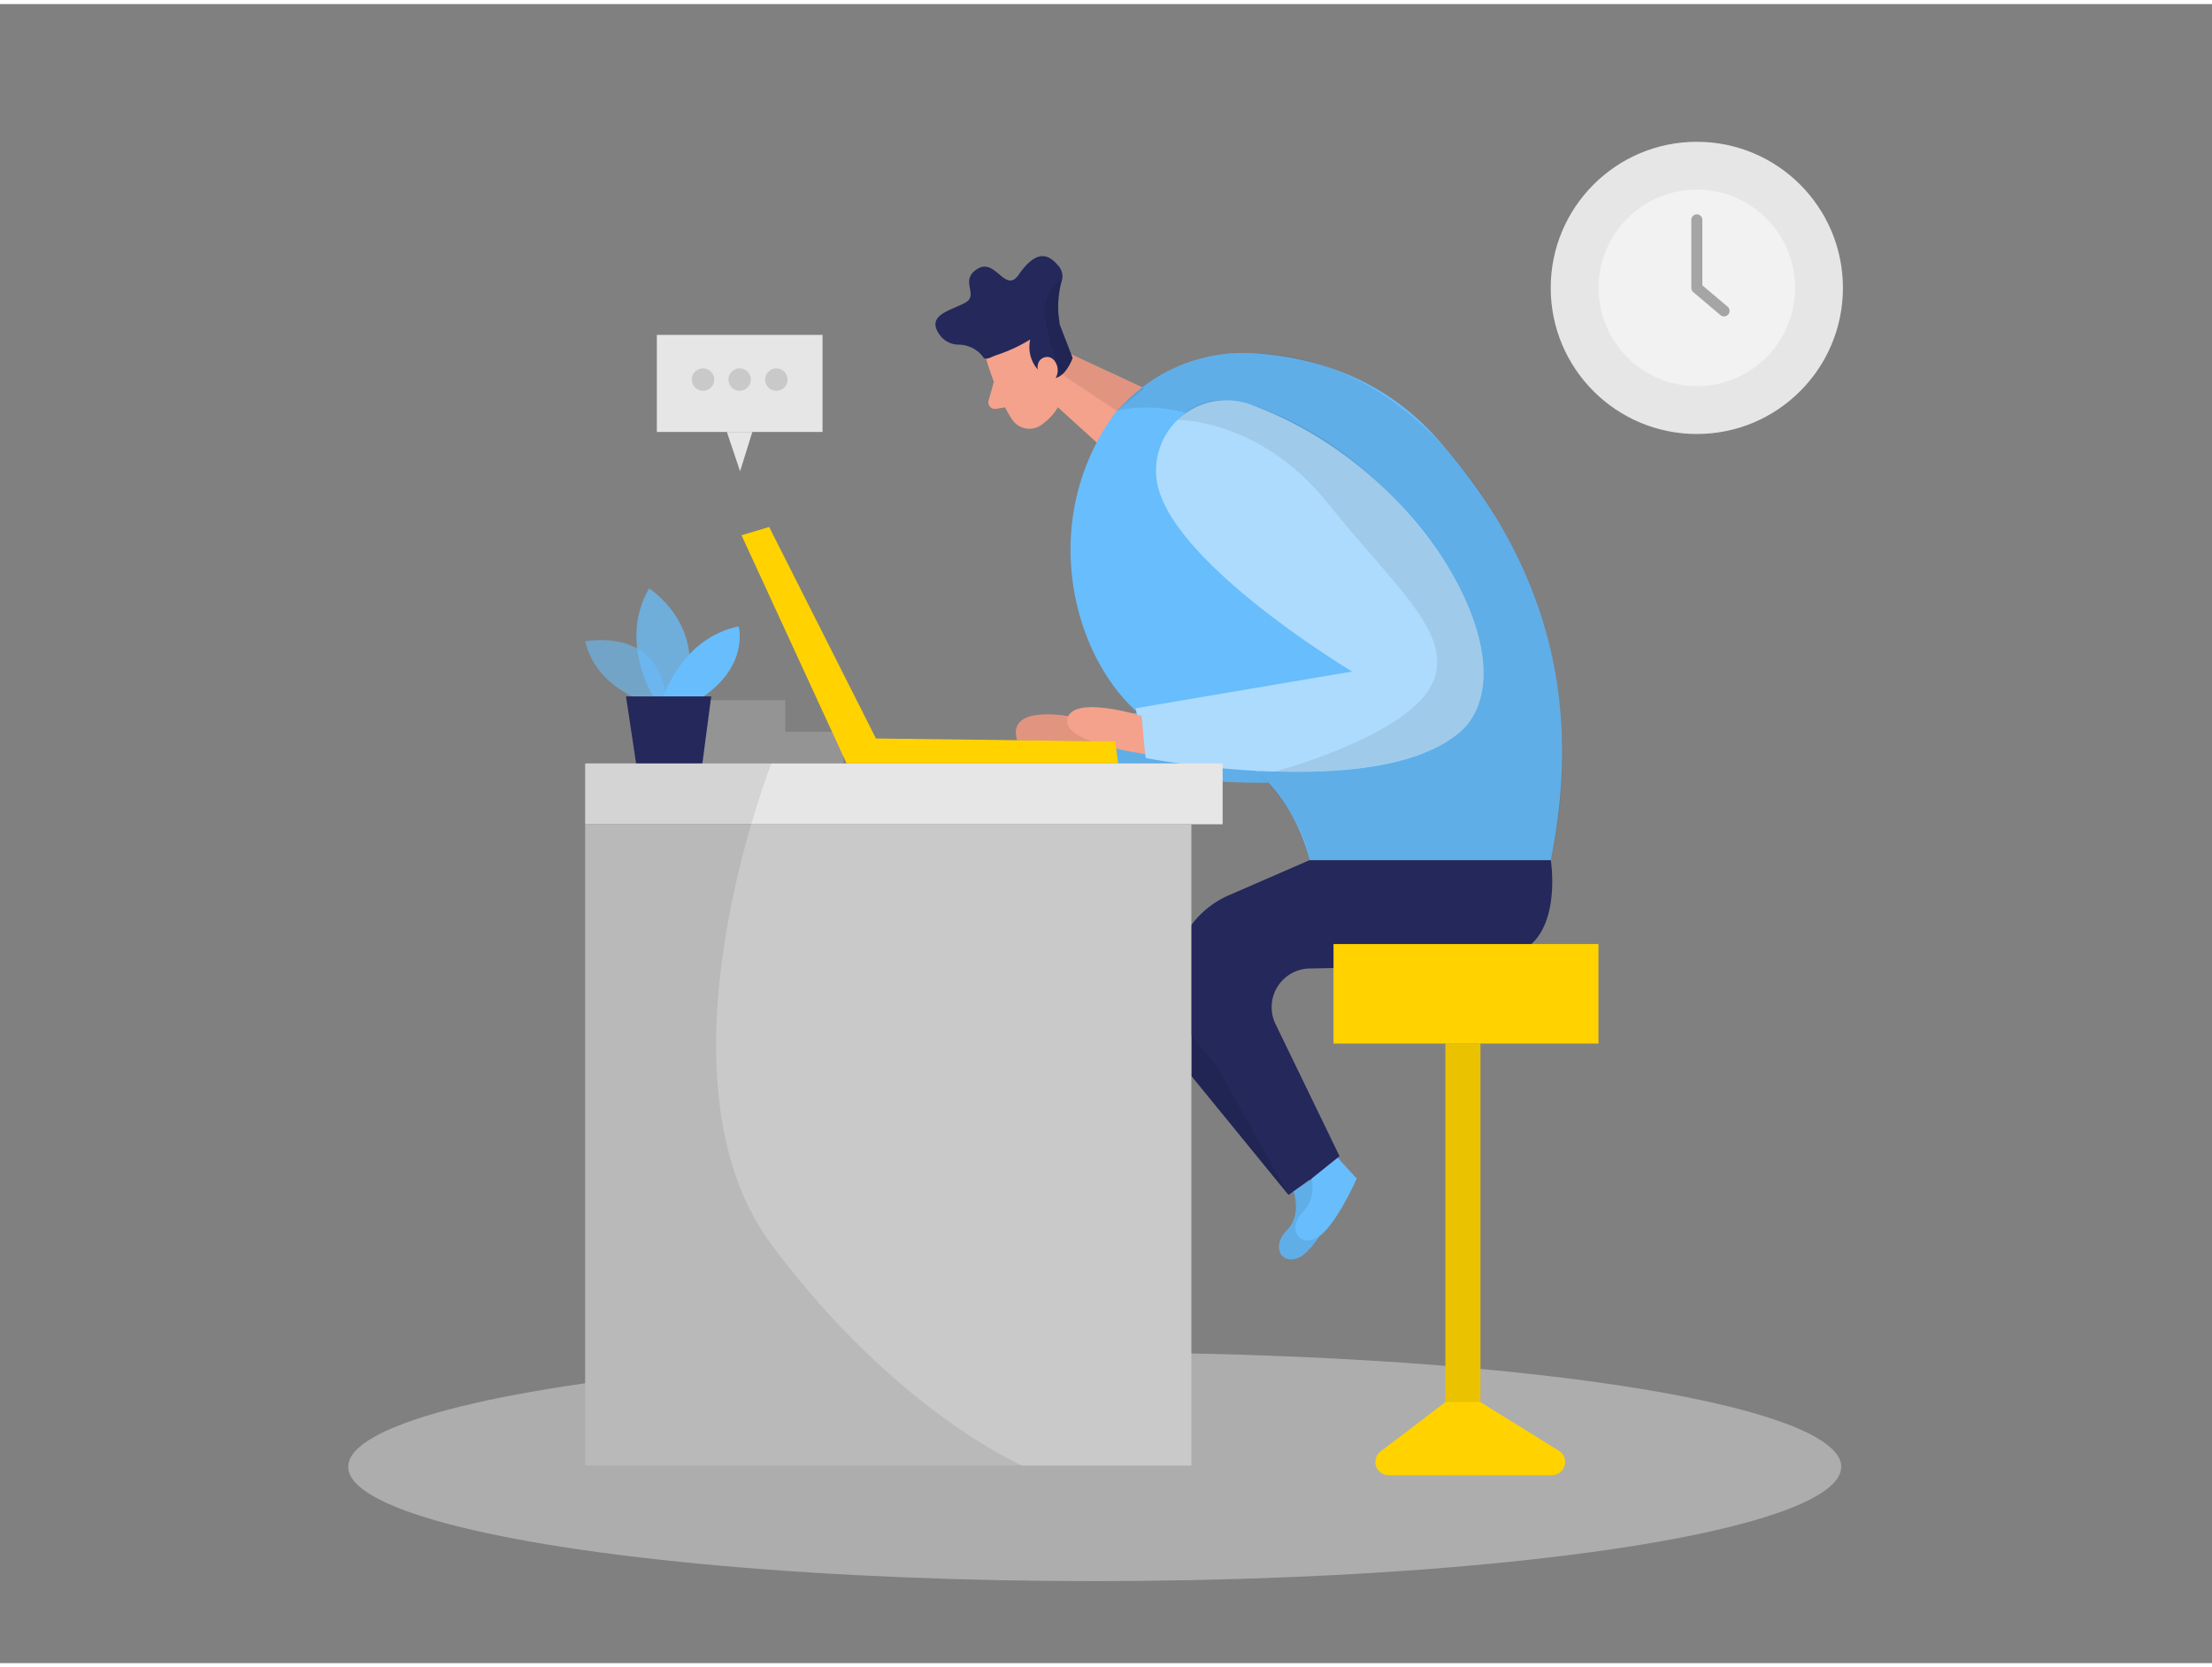 <svg id="Layer_1" data-name="Layer 1" xmlns="http://www.w3.org/2000/svg" viewBox="0 0 400 300" width="406" height="306" class="illustration styles_illustrationTablet__1DWOa"><rect x="0" y="0" width="400" height="300" fill="#808080" stroke="none"/><title>62_office-work_two-color</title><path d="M233.91,214.63s1.59,4.35-1.22,7.12-1.13,6.39,2.23,4.89,7.44-10.83,7.44-10.83l-3.83-4.19Z" fill="#68bdfc"></path><path d="M233.91,214.63s1.59,4.35-1.22,7.12-1.13,6.39,2.23,4.89,7.44-10.83,7.44-10.83l-3.83-4.19Z" opacity="0.08"></path><polygon points="215.44 193.83 233 215.34 238.03 211.7 221.09 176.5 215.44 183.73 215.44 193.83" fill="#24285b"></polygon><polyline points="215.44 183.73 215.44 193.83 233 215.34" opacity="0.08"></polyline><path d="M236.89,211.2s1.59,4.34-1.22,7.12-1.13,6.38,2.22,4.89,7.45-10.83,7.45-10.83l-3.83-4.2Z" fill="#68bdfc"></path><path d="M280.43,154.8s2.4,14.7-7.26,17.2c-6.29,1.63-24.41,2.19-36.32,2.39a7,7,0,0,0-6.19,10.06l11.57,23.88-5.41,4.34-20.9-25.59a16.72,16.72,0,0,1,6.28-25.92l14.62-6.36Z" fill="#24285b"></path><path d="M193.92,128.9s-12-2.53-10,4.22l13.87.18Z" fill="#f4a28c"></path><path d="M193.92,128.9s-12-2.53-10,4.22l13.87.18Z" opacity="0.08"></path><path d="M219.56,74.35a12.7,12.7,0,0,0-16.24,16.3l.17.42C209,105.29,238,122.64,238,122.64l-39.14,6.65,1.85,9s41.35,7.94,56.49-4.43C271.11,122.55,251.7,86,219.56,74.35Z" fill="#68bdfc"></path><path d="M219.56,74.35a12.7,12.7,0,0,0-16.24,16.3l.17.42C209,105.29,238,122.64,238,122.64l-39.14,6.65,1.85,9s41.35,7.94,56.49-4.43C271.11,122.55,251.7,86,219.56,74.35Z" opacity="0.08"></path><rect x="122.26" y="131.59" width="30.25" height="5.72" fill="#c9c9c9" opacity="0.28"></rect><rect x="122.26" y="125.87" width="19.75" height="5.72" fill="#c9c9c9" opacity="0.28"></rect><ellipse cx="197.96" cy="264.5" rx="134.99" ry="20.67" fill="#e6e6e6" opacity="0.45"></ellipse><path d="M178.24,63.87s2,7.15,4.84,11.32a3.73,3.73,0,0,0,5.2.93c2.08-1.47,4.46-4.07,3.87-8L192,61.25a6.64,6.64,0,0,0-5.22-5.64C181.79,54.24,176.83,59.58,178.24,63.87Z" fill="#f4a28c"></path><polygon points="184.95 59.25 206.97 69.49 200.46 81.22 187.39 69.37 184.95 59.25" fill="#f4a28c"></polygon><path d="M177.8,63.88c.49.61,1.54-.13,2.27-.36a29.09,29.09,0,0,0,6.23-2.87A6.18,6.18,0,0,0,188.65,67c3.41,2.53,5.32-3,5.32-3l-2.34-6.08-.21-1.72a17.35,17.35,0,0,1,.65-6.4,2.91,2.91,0,0,0-.86-2.66c-2.29-2.72-4.55-1.73-7,1.8s-4.14-3.12-7.47-1.05.33,4.67-2.13,6.07-7.13,2.19-4.84,5.62a4.22,4.22,0,0,0,3.56,2,5.6,5.6,0,0,1,4.38,2.14Z" fill="#24285b"></path><path d="M187.83,67.08s-.94-2.69,1.15-3.23,3.47,3.34.87,4.72Z" fill="#f4a28c"></path><path d="M201.94,73.57,203.5,72a30.13,30.13,0,0,1,22.91-8.87c10,.54,23.07,3.81,33.35,15.33,19.33,21.66,26.67,46.66,20.67,76.33H236.82s-3.73-18.33-21.39-21.67S184.11,97.34,201.94,73.57Z" fill="#68bdfc"></path><path d="M117.11,126.33s-9.24-2.49-11.29-11.08c0,0,14.3-3,14.77,11.82Z" fill="#68bdfc" opacity="0.58"></path><path d="M118.24,125.4s-6.5-10.17-.86-19.73c0,0,10.92,6.86,6.13,19.73Z" fill="#68bdfc" opacity="0.73"></path><path d="M119.9,125.4s3.37-10.78,13.67-12.87c0,0,2,7-6.62,12.87Z" fill="#68bdfc"></path><polygon points="113.2 125.19 115.13 137.99 126.92 137.99 128.61 125.19 113.2 125.19" fill="#24285b"></polygon><path d="M201.94,73.57S216.4,69.08,232,84.3c44.08,43-4.61,54.59-4.61,54.59s8.22,7.66,9.42,15.91h43.61s8.85-32.22-9.79-61.73c0,0-15.33-29.59-44.23-29.93A30.81,30.81,0,0,0,201.94,73.57Z" opacity="0.08"></path><path d="M179.72,68.31l-.95,3.39a1.19,1.19,0,0,0,1.35,1.49l2.84-.48Z" fill="#f4a28c"></path><path d="M226.06,72.4a12.7,12.7,0,0,0-16.24,16.3c.06.14.11.28.17.43,5.53,14.21,34.52,31.56,34.52,31.56l-39.14,6.65,1.85,9s41.35,7.93,56.49-4.44C277.61,120.6,258.2,84,226.06,72.4Z" fill="#68bdfc"></path><path d="M226.06,72.4a12.7,12.7,0,0,0-16.24,16.3c.06.14.11.28.17.43,5.53,14.21,34.52,31.56,34.52,31.56l-39.14,6.65,1.85,9s41.35,7.93,56.49-4.44C277.61,120.6,258.2,84,226.06,72.4Z" fill="#fff" opacity="0.46"></path><path d="M206.45,128.73s-12.34-3.9-13.45.49,14.06,6.38,14.06,6.38Z" fill="#f4a28c"></path><rect x="105.82" y="137.31" width="115.27" height="11" fill="#e6e6e6"></rect><polygon points="202.21 137.31 201.67 133.34 158.4 132.8 139.09 94.55 134.09 96.05 153.09 137.31 202.21 137.31" fill="#ffd200"></polygon><rect x="261.38" y="187.97" width="6.33" height="78.06" fill="#ffd200"></rect><rect x="261.38" y="187.97" width="6.33" height="78.06" opacity="0.08"></rect><path d="M261.38,252.8h6.33l14.2,8.8a2.39,2.39,0,0,1-1.26,4.42H251.09a2.39,2.39,0,0,1-1.44-4.29Z" fill="#ffd200"></path><rect x="241.14" y="169.97" width="47.91" height="18" fill="#ffd200"></rect><rect x="105.82" y="148.3" width="109.62" height="115.98" fill="#c9c9c9"></rect><path d="M191.76,66.8l10.18,6.77,5-4.08-13.25-6.16-2.09-5.43a17.75,17.75,0,0,1,.44-8.12s-4.31,2.19-2.81,8.27A64.76,64.76,0,0,0,191.76,66.8Z" opacity="0.08"></path><path d="M212.94,75.21s14.95-.28,27.2,15.09,23.62,24.13,18.5,33.25-28.26,15.28-28.26,15.28,31.65,1.66,36.77-11.56c0,0,4.38-8.37-4.38-23.92,0,0-13-23.6-36.71-30.95C226.06,72.4,218.24,69.25,212.94,75.21Z" opacity="0.08"></path><circle cx="306.84" cy="51.32" r="26.42" fill="#e6e6e6"></circle><circle cx="306.84" cy="51.32" r="17.77" fill="#f2f2f2"></circle><polyline points="306.84 39.02 306.84 51.32 311.76 55.48" fill="none" stroke="#a5a5a5" stroke-linecap="round" stroke-linejoin="round" stroke-width="2"></polyline><path d="M139.5,137.31s-22.5,56.77,0,87,45.45,40,45.45,40H105.82v-127Z" opacity="0.08"></path><rect x="118.78" y="59.82" width="29.96" height="17.55" fill="#e6e6e6"></rect><polygon points="131.44 77.37 133.83 84.48 136.05 77.37 131.44 77.37" fill="#e6e6e6"></polygon><circle cx="127.13" cy="67.9" r="2.03" fill="#c9c9c9"></circle><circle cx="133.75" cy="67.9" r="2.03" fill="#c9c9c9"></circle><circle cx="140.39" cy="67.9" r="2.03" fill="#c9c9c9"></circle></svg>